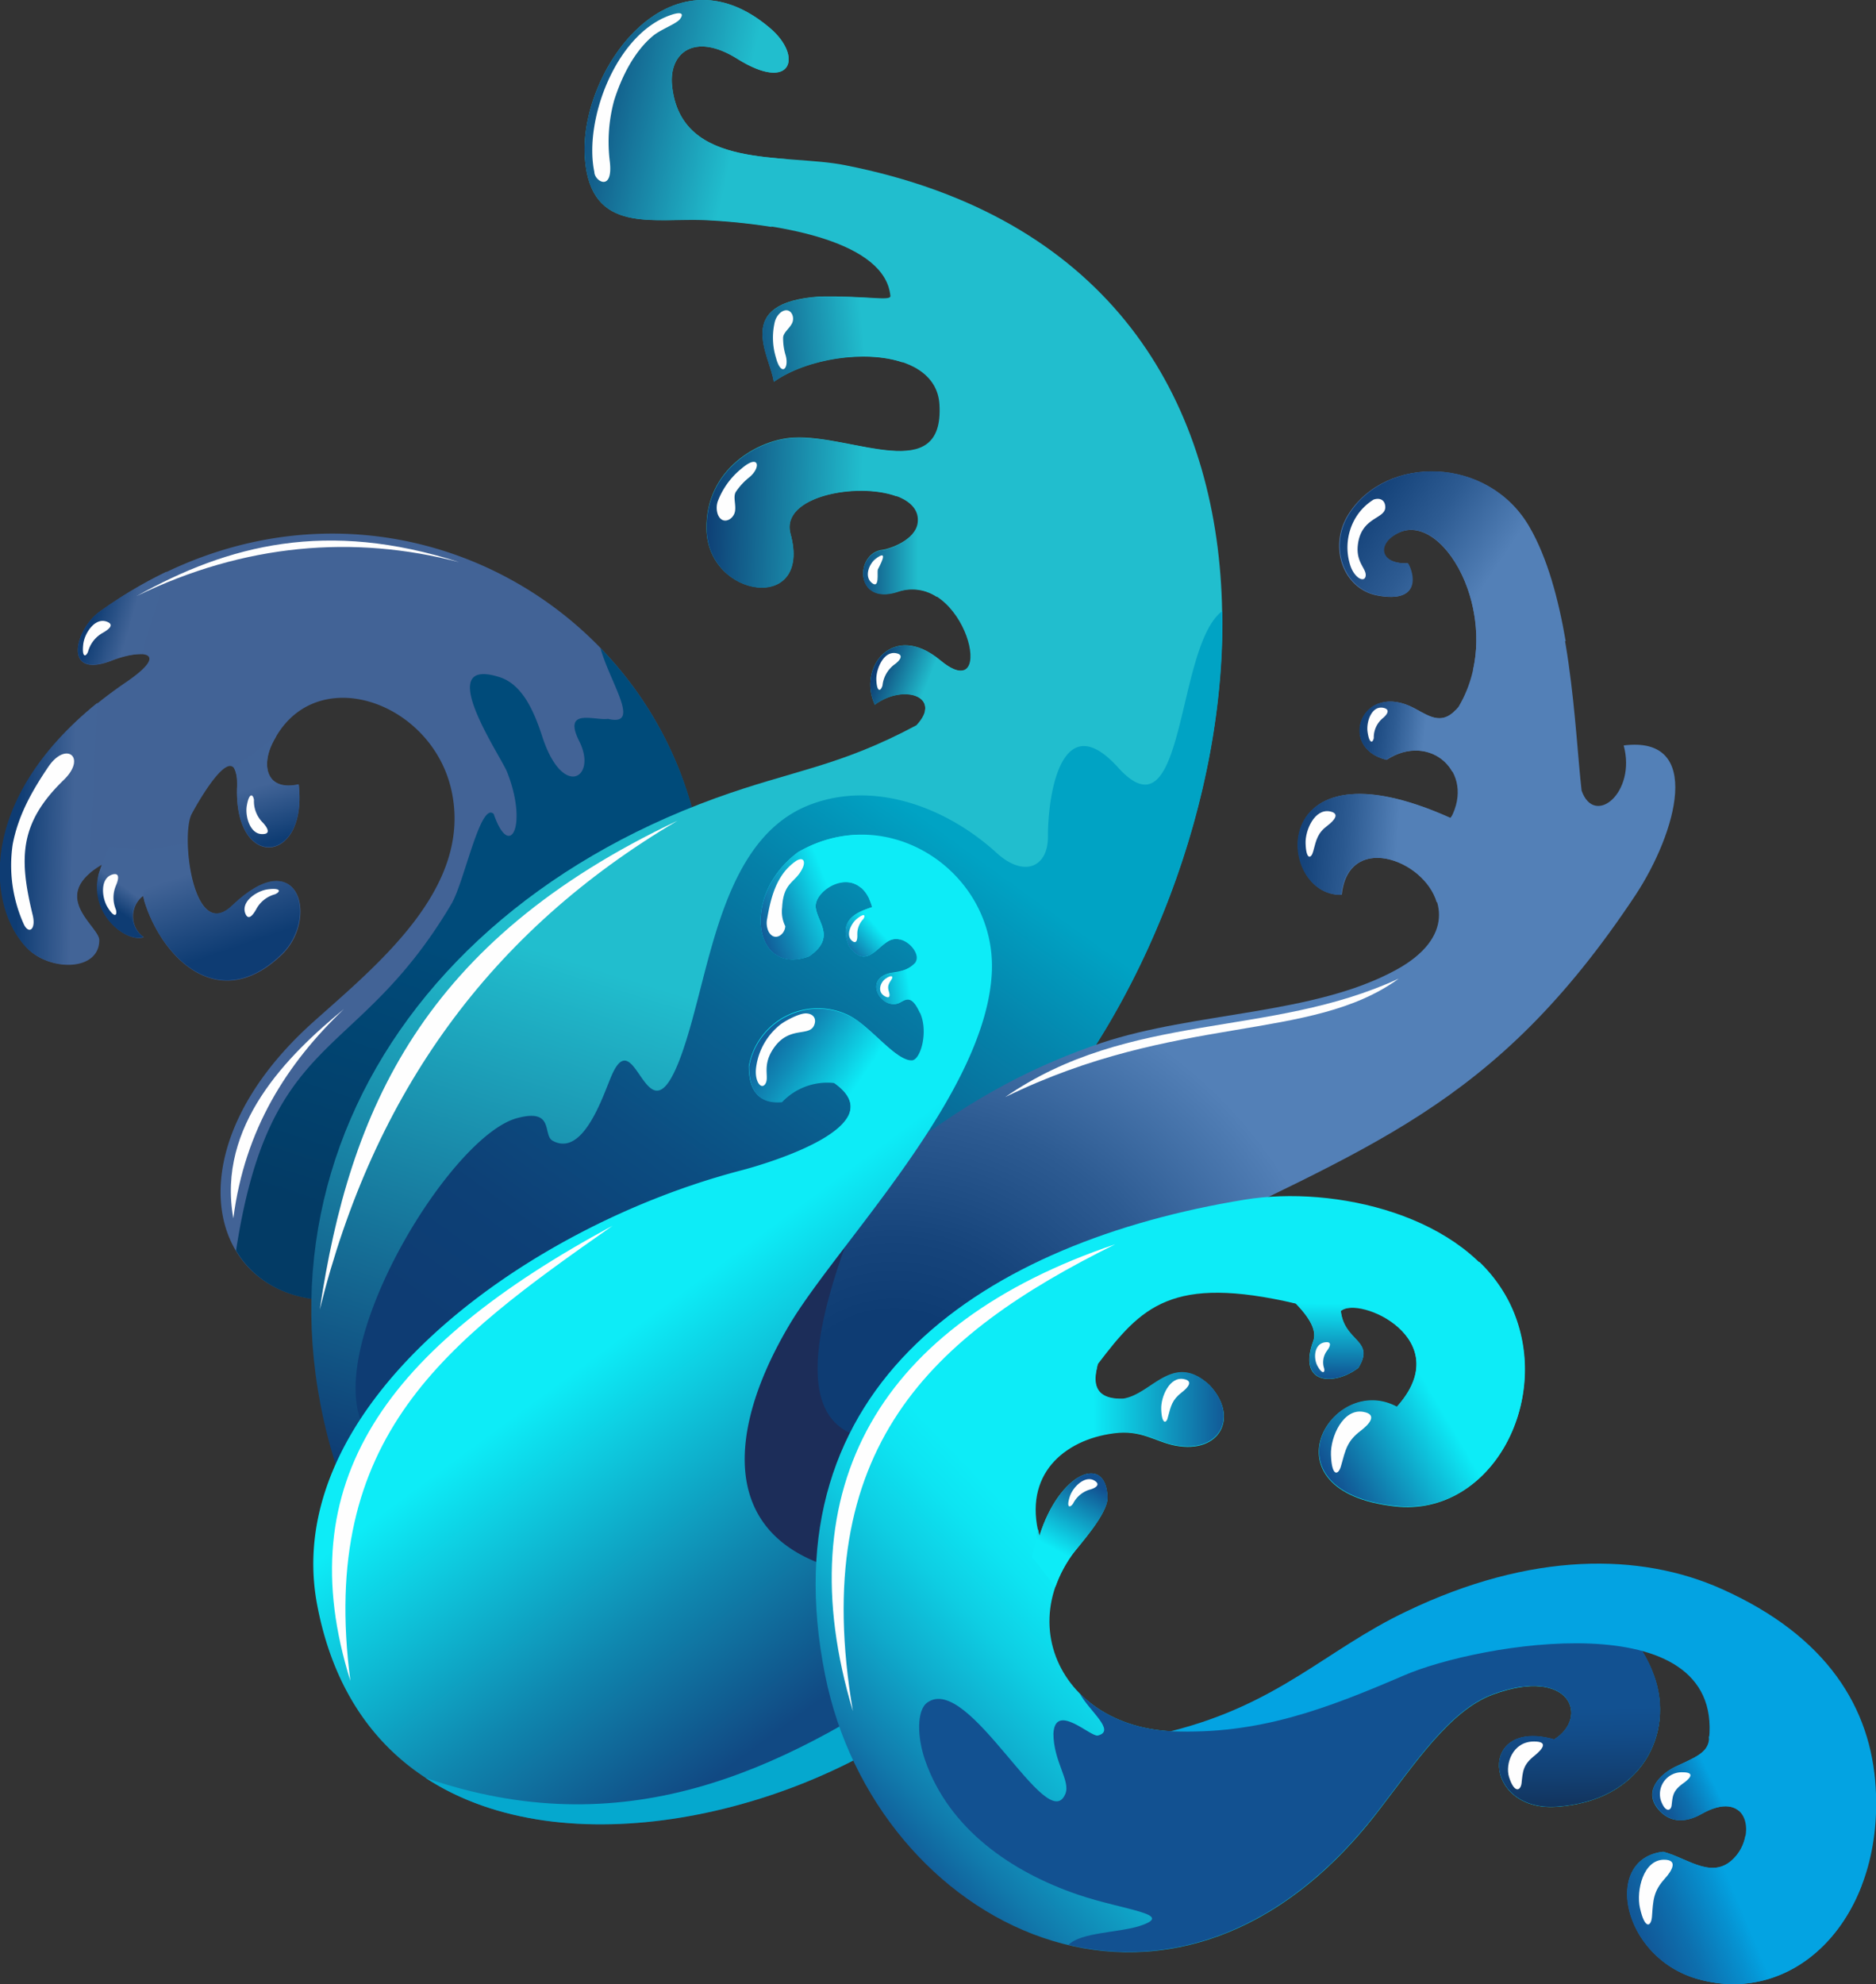 <svg xmlns="http://www.w3.org/2000/svg" xmlns:xlink="http://www.w3.org/1999/xlink" viewBox="0 0 249.23 263.5"><rect x="0" y="0" width="249.23" height="263.5" fill="#333333" stroke="none"/><defs><style>.cls-1{fill:#426396;}.cls-1,.cls-10,.cls-11,.cls-12,.cls-13,.cls-14,.cls-15,.cls-16,.cls-17,.cls-18,.cls-19,.cls-2,.cls-20,.cls-21,.cls-22,.cls-23,.cls-24,.cls-25,.cls-26,.cls-27,.cls-28,.cls-29,.cls-3,.cls-30,.cls-31,.cls-32,.cls-33,.cls-34,.cls-35,.cls-36,.cls-4,.cls-5,.cls-6,.cls-7,.cls-8,.cls-9{fill-rule:evenodd;}.cls-2{fill:url(#linear-gradient);}.cls-3{fill:url(#linear-gradient-2);}.cls-4{fill:url(#linear-gradient-3);}.cls-5{fill:url(#linear-gradient-4);}.cls-6{fill:url(#linear-gradient-5);}.cls-7{fill:url(#linear-gradient-6);}.cls-8{fill:#fefefe;}.cls-9{fill:url(#linear-gradient-7);}.cls-10{fill:url(#linear-gradient-8);}.cls-11{fill:url(#linear-gradient-9);}.cls-12{fill:url(#linear-gradient-10);}.cls-13{fill:url(#linear-gradient-11);}.cls-14{fill:url(#linear-gradient-12);}.cls-15{fill:url(#linear-gradient-13);}.cls-16{fill:url(#radial-gradient);}.cls-17{fill:#1c2d59;}.cls-18{fill:url(#linear-gradient-14);}.cls-19{fill:url(#linear-gradient-15);}.cls-20{fill:url(#linear-gradient-16);}.cls-21{fill:url(#linear-gradient-17);}.cls-22{fill:url(#linear-gradient-18);}.cls-23{fill:url(#linear-gradient-19);}.cls-24{fill:url(#linear-gradient-20);}.cls-25{fill:url(#linear-gradient-21);}.cls-26{fill:#05a8ce;}.cls-27{fill:url(#linear-gradient-22);}.cls-28{fill:url(#linear-gradient-23);}.cls-29{fill:url(#linear-gradient-24);}.cls-30{fill:url(#linear-gradient-25);}.cls-31{fill:url(#linear-gradient-26);}.cls-32{fill:#125191;}.cls-33{fill:url(#linear-gradient-27);}.cls-34{fill:#03a3e2;}.cls-35{fill:url(#linear-gradient-28);}.cls-36{fill:url(#linear-gradient-29);}</style><linearGradient id="linear-gradient" x1="10.63" y1="80.25" x2="17.54" y2="82.26" gradientUnits="userSpaceOnUse"><stop offset="0.3" stop-color="#0e3c73"/><stop offset="1" stop-color="#426497"/></linearGradient><linearGradient id="linear-gradient-2" x1="-0.73" y1="110.44" x2="9.7" y2="110.69" xlink:href="#linear-gradient"/><linearGradient id="linear-gradient-3" x1="14.47" y1="121.76" x2="16.99" y2="118.12" xlink:href="#linear-gradient"/><linearGradient id="linear-gradient-4" x1="33.12" y1="130.36" x2="27.84" y2="115.04" xlink:href="#linear-gradient"/><linearGradient id="linear-gradient-5" x1="38.06" y1="114.62" x2="35.17" y2="104.2" xlink:href="#linear-gradient"/><linearGradient id="linear-gradient-6" x1="67.11" y1="128.8" x2="55.18" y2="164.81" gradientUnits="userSpaceOnUse"><stop offset="0" stop-color="#004b7a"/><stop offset="1" stop-color="#033b65"/></linearGradient><linearGradient id="linear-gradient-7" x1="78.42" y1="204.61" x2="100.05" y2="135" gradientUnits="userSpaceOnUse"><stop offset="0" stop-color="#0e3c73"/><stop offset="1" stop-color="#21bece"/></linearGradient><linearGradient id="linear-gradient-8" x1="74.82" y1="11.19" x2="98.16" y2="16.49" xlink:href="#linear-gradient-7"/><linearGradient id="linear-gradient-9" x1="93.42" y1="67.69" x2="114.37" y2="68.49" xlink:href="#linear-gradient-7"/><linearGradient id="linear-gradient-10" x1="96.64" y1="46.01" x2="114.67" y2="44.15" xlink:href="#linear-gradient-7"/><linearGradient id="linear-gradient-11" x1="110.79" y1="74.76" x2="121.96" y2="74.76" gradientUnits="userSpaceOnUse"><stop offset="0.24" stop-color="#0e3c73"/><stop offset="1" stop-color="#21bece"/></linearGradient><linearGradient id="linear-gradient-12" x1="114.25" y1="87.83" x2="122.98" y2="91.37" xlink:href="#linear-gradient-11"/><linearGradient id="linear-gradient-13" x1="73.74" y1="187.28" x2="128.03" y2="112.38" gradientUnits="userSpaceOnUse"><stop offset="0" stop-color="#0e3c73"/><stop offset="0.19" stop-color="#0d4076"/><stop offset="0.39" stop-color="#0c4d81"/><stop offset="0.6" stop-color="#096392"/><stop offset="0.81" stop-color="#0581a9"/><stop offset="1" stop-color="#00a3c4"/></linearGradient><radialGradient id="radial-gradient" cx="118.79" cy="189.05" r="61.4" gradientUnits="userSpaceOnUse"><stop offset="0.24" stop-color="#0e3c73"/><stop offset="0.4" stop-color="#16447b"/><stop offset="0.67" stop-color="#2d5b92"/><stop offset="1" stop-color="#5380b7"/><stop offset="1" stop-color="#5380b7"/></radialGradient><linearGradient id="linear-gradient-14" x1="178.11" y1="64.25" x2="197.53" y2="77.3" gradientUnits="userSpaceOnUse"><stop offset="0" stop-color="#0e3c73"/><stop offset="0.22" stop-color="#16447b"/><stop offset="0.57" stop-color="#2d5b92"/><stop offset="1" stop-color="#5380b7"/><stop offset="1" stop-color="#5380b7"/></linearGradient><linearGradient id="linear-gradient-15" x1="179.59" y1="96.72" x2="189.22" y2="97.86" xlink:href="#linear-gradient-14"/><linearGradient id="linear-gradient-16" x1="170.4" y1="111.45" x2="185.57" y2="112.59" xlink:href="#linear-gradient-14"/><linearGradient id="linear-gradient-17" x1="88.38" y1="173.19" x2="126.93" y2="225.5" gradientUnits="userSpaceOnUse"><stop offset="0" stop-color="#0decf7"/><stop offset="0.5" stop-color="#0f87af"/><stop offset="0.84" stop-color="#114983"/></linearGradient><linearGradient id="linear-gradient-18" x1="110.4" y1="118.57" x2="99.79" y2="122.71" gradientUnits="userSpaceOnUse"><stop offset="0" stop-color="#0decf7"/><stop offset="0.58" stop-color="#108fba"/><stop offset="1" stop-color="#125191"/></linearGradient><linearGradient id="linear-gradient-19" x1="111.99" y1="126.89" x2="116.43" y2="123.04" gradientUnits="userSpaceOnUse"><stop offset="0" stop-color="#125191"/><stop offset="1" stop-color="#0decf7"/></linearGradient><linearGradient id="linear-gradient-20" x1="113.5" y1="132.55" x2="120.9" y2="131.37" xlink:href="#linear-gradient-19"/><linearGradient id="linear-gradient-21" x1="100.19" y1="135.73" x2="113.49" y2="144.71" gradientUnits="userSpaceOnUse"><stop offset="0" stop-color="#125191"/><stop offset="0.15" stop-color="#11619c"/><stop offset="0.44" stop-color="#108bb7"/><stop offset="0.83" stop-color="#0ecee3"/><stop offset="1" stop-color="#0decf7"/></linearGradient><linearGradient id="linear-gradient-22" x1="154.51" y1="221.39" x2="122.95" y2="251.77" gradientUnits="userSpaceOnUse"><stop offset="0" stop-color="#0decf7"/><stop offset="0.12" stop-color="#0de4f2"/><stop offset="0.31" stop-color="#0ecee3"/><stop offset="0.54" stop-color="#0fabcc"/><stop offset="0.81" stop-color="#117aac"/><stop offset="1" stop-color="#125191"/></linearGradient><linearGradient id="linear-gradient-23" x1="190.63" y1="185.68" x2="175.77" y2="194.5" gradientUnits="userSpaceOnUse"><stop offset="0" stop-color="#0decf7"/><stop offset="1" stop-color="#125191"/></linearGradient><linearGradient id="linear-gradient-24" x1="176.03" y1="173.11" x2="175.87" y2="183.07" xlink:href="#linear-gradient-23"/><linearGradient id="linear-gradient-25" x1="145.24" y1="187.68" x2="163.54" y2="187.52" xlink:href="#linear-gradient-23"/><linearGradient id="linear-gradient-26" x1="140.09" y1="205.78" x2="144.99" y2="196.96" xlink:href="#linear-gradient-23"/><linearGradient id="linear-gradient-27" x1="209.78" y1="226.79" x2="210.07" y2="243.31" gradientUnits="userSpaceOnUse"><stop offset="0" stop-color="#125191"/><stop offset="0.21" stop-color="#124c89"/><stop offset="0.54" stop-color="#124073"/><stop offset="0.95" stop-color="#122c50"/><stop offset="1" stop-color="#12294b"/></linearGradient><linearGradient id="linear-gradient-28" x1="219.77" y1="239.99" x2="227.43" y2="236.28" gradientUnits="userSpaceOnUse"><stop offset="0" stop-color="#125191"/><stop offset="0.19" stop-color="#115999"/><stop offset="0.49" stop-color="#0d6fae"/><stop offset="0.85" stop-color="#0692d1"/><stop offset="1" stop-color="#03a3e2"/></linearGradient><linearGradient id="linear-gradient-29" x1="216.03" y1="259.31" x2="231.12" y2="252.93" xlink:href="#linear-gradient-28"/></defs><title>water_god_dungeon</title><g id="Layer_2" data-name="Layer 2"><g id="Layer_1-2" data-name="Layer 1"><path class="cls-1" d="M93.59,123.38,52.31,171.22c-22.43,7.48-32.92-15.59-10.71-35.48,8.52-7.63,21.26-17.83,18.37-30.8-2.67-12-18.53-17.33-23.84-6.08-1.37,2.89-.73,6.27,3.55,5.33,1.23,10.61-8.51,11.49-8.19.48.21-7.47-4.95,1.41-6,3.39-1.53,2.74.13,17.25,5.4,12.22,8.83-8.44,11.48,1.7,6.6,6.46C28.67,135.27,20.9,126.41,19,119a3.41,3.41,0,0,0,.1,5.47c-2.31.85-8-3.47-5.58-9.62-7.16,4.22-.33,8.16-.33,10,0,4.17-6.51,4.16-9.49,1.14-5.69-5.78-7-21.73,13-35.36,6.07-4.14,2.2-4.45-1.87-2.89-6.61,2.53-4.83-4.18-1.59-6.5C50.07,54.81,95.8,82.52,93.59,123.38Z"/><path class="cls-2" d="M22.13,75.92l-3.3,10.93a10.84,10.84,0,0,0-4,.86c-6.61,2.53-4.83-4.18-1.59-6.5A59.09,59.09,0,0,1,22.13,75.92Z"/><path class="cls-3" d="M11.93,115.93l1-22.59c-16.1,13-14.63,27.22-9.31,32.62,3,3,9.49,3,9.49-1.14C13.15,123.17,7.45,119.73,11.93,115.93Z"/><path class="cls-4" d="M13.12,116l1.36-3.55,5,.51L18.93,119a3.4,3.4,0,0,0,.13,5.44C16.89,125.27,11.7,121.51,13.12,116Z"/><path class="cls-5" d="M24.9,112,18.69,113l.46,6.61c2.2,7.26,9.77,15.37,18.29,7.09,4.88-4.76,2.23-14.9-6.6-6.46C26.93,124,25,117,24.9,112Z"/><path class="cls-6" d="M36.73,97.74,31.1,102a4.83,4.83,0,0,1,.39,2.63c-.32,11,9.42,10.13,8.19-.48-4.28.94-4.92-2.44-3.55-5.33A11.88,11.88,0,0,1,36.73,97.74Z"/><path class="cls-7" d="M79.77,86.06c1.27,4.64,5.51,10.49,1,9.41-1.73.27-6.09-1.55-3.8,3,2.43,4.84-2.28,7.79-5-.87-1-3-2.51-6.69-5.6-7.67-9-2.87.13,10.41,1,12.6,2.79,7.06.37,11.82-1.78,5.57C63.83,106.4,61.72,117,60,120c-12.62,21.33-24.11,16.55-28.64,46.09,3.44,5.78,11,8.48,21,5.16l41.28-47.84A49.29,49.29,0,0,0,79.77,86.06Z"/><path class="cls-8" d="M45.7,134C38.18,140.17,28.78,149.5,31,161.8,32.51,150,38.1,141.24,45.7,134Z"/><path class="cls-9" d="M51.78,210.78C27.07,167.67,48.19,123,95.06,106c10.32-3.74,16.33-4.14,26.68-9.68,3.54-3.77-1.64-5.6-5.52-2.74-2.3-4.92,2.39-11.13,8.71-5.89,7.77,6.45,3.32-12.08-5.65-9.13-5.79,1.9-5.72-5.17-2-5.55.74-.08,4.3-1.21,4.63-3.55.9-6.47-18.76-5.36-16.9,1.41,2.92,10.59-11,8.6-11.15-.62-.14-8,6.93-11.9,11.58-12.14,7.82-.42,20,6.48,19.37-4.37-.45-8.14-15.3-7.79-22-3.05-.49-3.54-5.52-10.5,6.06-11.31,6.48-.11,9.5.65,9.42-.09-.7-7.12-14.16-9.55-24.22-10.08C86.86,28.87,78.47,31.3,77.7,21,76.85,9.66,88.91-7.69,102.32,3.75c4.38,3.74,2.9,8.61-4.37,4.06-5.74-3.6-9.09-.74-8.67,3.53,1.13,11.34,15,9,23,10.6,68.5,13.49,56.34,92.16,25,128-13.19,15.08-57.9,66.2-2.93,64.72l-18.83,9.18L63.38,218Z"/><path class="cls-10" d="M104.58,21.14c-1.38,1.94-2.26,4.91-2.06,9a80.41,80.41,0,0,0-8.47-.88C86.86,28.87,78.47,31.3,77.7,21,76.85,9.66,88.91-7.69,102.32,3.75c4.38,3.74,2.9,8.61-4.37,4.06-5.74-3.6-9.09-.74-8.67,3.53C90.1,19.51,97.49,20.58,104.58,21.14Z"/><path class="cls-11" d="M120.8,59.85l-1.71,6.06c-5.18-1.9-15.43,0-14.06,5,2.92,10.59-11,8.6-11.15-.62-.14-8,6.93-11.9,11.58-12.14C110.26,57.88,116.69,60.38,120.8,59.85Z"/><path class="cls-12" d="M115.75,39.59l4.17,8.54c-5-1.7-12.78-.47-17.13,2.59-.49-3.54-5.52-10.5,6.06-11.31C111.91,39.36,114.2,39.5,115.75,39.59Z"/><path class="cls-13" d="M121.68,70.27c4.27,1.75,5.4,5.1,2.76,9a5.86,5.86,0,0,0-5.16-.66c-5.79,1.9-5.72-5.17-2-5.55C118,73,120.8,72.08,121.68,70.27Z"/><path class="cls-14" d="M128.08,89c1.2,3.76-.71,5-5.21,5.48.55-2.43-3.49-3.21-6.65-.88-2.3-4.92,2.39-11.13,8.71-5.89C126.4,88.94,127.43,89.27,128.08,89Z"/><path class="cls-15" d="M162.39,81.15c-6.25,4.62-4.8,30.79-13.84,20.79-7.29-8.07-9.33,2.87-9.33,9.21,0,4-3.16,5.47-6.84,2.1-6.48-5.9-16-9.63-24.58-6.45C97.42,110.63,95,124.15,92.27,134.31c-6,22.84-7.34.13-11,8.49-1.07,2.43-3.72,11-7.86,8.69-1.36-.77.3-4.34-4.7-3-10.35,2.73-31.61,40.09-15.83,44.67,5.54,1.61,31.87-3.69,35.32-5.27,7.35-3.35,9.44-6.39,18.19-8.53l1.52-.38a34.7,34.7,0,0,0,9.9-4.17c6.67-10.15,15-19.66,19.54-24.87C152.26,132.84,162.84,106,162.39,81.15Z"/><path class="cls-16" d="M92.79,183.23C111.05,156,129.91,144,146.35,138.5c12.47-4.14,28.14-3.71,39.08-9.67,15.81-8.6-5.9-22.3-7.18-10-8.76.25-10.26-21.36,14.49-10.19,3.27-6.1-2.78-11.45-8.53-7.73-6.61-1.59-3.28-10.63,3.79-6.8,2,1.09,3.72,2.35,5.77-.25,6.44-10.85-1.65-26-7.94-23.13-3,1.38-2.72,4.23,1.16,4.08.77,1.2,1.9,5.39-4,4.28-4.55-.86-6.56-6.47-3.87-10.76,5-8,18.61-7.77,24,1.67,5.67,9.83,6.07,27,7,35,1.71,4.87,7.29.25,5.59-6,10.69-1.35,7,11.63,1.57,19.87-18.9,28.48-35.72,33.32-64,47.53-33.55,16.84-43,28.72-36.45,52.75-9.18-2-23-6.84-32.14-8.83C82.82,200.33,94.65,193.28,92.79,183.23Z"/><path class="cls-17" d="M116,156.19c-9.4,21.7-11.38,36.3,3.37,34.87-4.81,7.31-5.62,15.41-3.17,25.84l-.08.46-13.66-2c-2.91-.87-5.84-1.75-8.66-2.56l-4.79-16.49c2.38-4.09,4.63-8.22,3.74-13A135.87,135.87,0,0,1,116,156.19Z"/><path class="cls-18" d="M195.69,89,208,85.13c-.95-5.52-2.4-11-4.8-15.14-5.43-9.44-19-9.68-24-1.67-2.69,4.29-.68,9.9,3.87,10.76,5.88,1.11,4.75-3.08,4-4.28-3.88.15-4.17-2.7-1.16-4.08C191.22,68.26,197.93,79,195.69,89Z"/><path class="cls-19" d="M193.43,94.25l3.51,4.62-4,3.63c-1.49-2.71-5.19-3.92-8.77-1.6-6.61-1.59-3.28-10.63,3.79-6.8C189.9,95.13,191.53,96.3,193.43,94.25Z"/><path class="cls-20" d="M192.87,108.37l3,5.56-5,5.91c-1.71-5.79-11.82-9.29-12.68-1-8.76.25-10.26-21.36,14.49-10.19Z"/><path class="cls-21" d="M107.49,127c-7.33,2.7-9.18-8.06-1.46-13.84,12-6.94,26.28,2.69,25.74,15.87-.68,16.24-20.54,36.2-26.9,46.92-9.78,16.47-10.5,35.12,21.56,33.75l-2.55,17.48c-24.78,19.12-74.27,25.56-81.75-14.08-4.93-26.13,27-50,56.28-57.65,3.59-.93,20.63-6,12.36-11.69a8.29,8.29,0,0,0-6.92,2.55c-2.93.26-4.37-1.34-4.37-4.73a9.34,9.34,0,0,1,12.93-6.9c3,1.23,6.5,6.23,8.74,6.14,1.15-.05,2.21-3.79,1.09-6.28s-1.82-1.88-2.65-1.42c-2.31,1.26-5.17-3.11-1.17-3.93,2.14-.27,3.37-1,3.37-2,0-1.31-2.08-3.21-3.78-2.2s-3.1,3.68-5.24.62c-1.46-3.63,1.21-4.49,3.1-5.15-1.73-6-7.8-2.57-7.5.08C108.61,122.52,111.09,124.53,107.49,127Z"/><path class="cls-22" d="M114.41,117.93l.68-7.06a16.7,16.7,0,0,0-9.06,2.31c-7.72,5.78-5.87,16.54,1.46,13.84,3.6-2.49,1.12-4.5.88-6.48S112,115.81,114.41,117.93Z"/><path class="cls-23" d="M115.48,119.42c3.57.5,4.35,2.21,4.08,5.35A2,2,0,0,0,118,125c-1.7,1-3.1,3.68-5.24.62-1.46-3.63,1.21-4.49,3.1-5.15A6.63,6.63,0,0,0,115.48,119.42Z"/><path class="cls-24" d="M121.54,127.92c2.9,2.15,2.44,3.85.67,6.58-1.06-2.32-1.8-1.81-2.62-1.36-2.31,1.26-5.17-3.11-1.17-3.93A4.55,4.55,0,0,0,121.54,127.92Z"/><path class="cls-25" d="M120.44,140.72l-1,6L112.81,148c.52-1.31.06-2.72-2-4.17a8.29,8.29,0,0,0-6.92,2.55c-2.93.26-4.37-1.34-4.37-4.73a9.34,9.34,0,0,1,12.93-6.9C115.14,135.8,118.21,140,120.44,140.72Z"/><path class="cls-26" d="M56.51,236.1c26.27,9.06,47-.68,66.7-14.16l.89,3.74-.22,1.52C105.93,241.05,75,248.24,56.51,236.1Z"/><path class="cls-27" d="M185.55,186.87c-8.69-4.63-18,11.17-.24,13.19,13,1.48,21.32-14.66,15.2-27-5.79-11.72-23.25-15.68-35.14-13.74-34.29,5.6-63.52,24.4-55.75,63.16,6.64,33.18,45.93,53.68,73.35,18.21,5-6.46,9.66-13.57,15.4-15.66,10.29-3.77,12.81,3.07,8.1,6-10.08-2.93-9.51,9.55.26,8.93,11.47-.73,15.75-9.84,13-17.41-3.3-9.13-11.64-10.53-20-8.11-10.41,3-23.49,10.86-34.51,14.19-19.88,6-31.68-9.7-22.8-22.14.94-1.3,4.78-5.44,4.71-7.64-.2-5.89-6.44-3.23-9.05,5.14-2.18-8.11,3.23-12.76,9.89-13.64,3.7-.5,5.47,1.12,8.15,1.63,6,1.15,8.52-3.8,4.58-8-4.86-4.47-7.63,1.22-11.44,1.82-3.09.08-4.46-1.27-3.38-4.68,5.76-7.56,9.74-11.85,26.26-8,2.35,2.41,2.72,3.93,2.32,5-2.13,5.84,2.85,5.93,6,3.54,2.28-3.7-1.89-3.42-2.34-7.54C180.43,172,193.72,177.78,185.55,186.87Z"/><path class="cls-28" d="M184.05,175l12.49-7.41a19.94,19.94,0,0,1,4,5.41c6.12,12.36-2.19,28.5-15.2,27-17.74-2-8.45-17.82.24-13.19C190.47,181.39,187.61,177.12,184.05,175Z"/><path class="cls-29" d="M170.8,172.75l3.3-4.08,5.39,5a2.07,2.07,0,0,0-1.35.43c.45,4.12,4.62,3.84,2.34,7.54-3.15,2.39-8.13,2.3-6-3.54.4-1.11,0-2.63-2.32-5Z"/><path class="cls-30" d="M145.76,181.59l-.41,0-7,6.87,1.92,5.31a13.28,13.28,0,0,1,7.68-3.48c3.7-.5,5.47,1.12,8.15,1.63,6,1.15,8.52-3.8,4.58-8-4.86-4.47-7.63,1.22-11.44,1.82C146.34,185.85,145,184.63,145.76,181.59Z"/><path class="cls-31" d="M137.88,203.07l-.75,3.73,3.09,3.94a17,17,0,0,1,2.22-4.26c.94-1.3,4.78-5.44,4.71-7.64-.2-5.89-6.44-3.23-9.05,5.14C138,203.67,138,203.37,137.88,203.07Z"/><path class="cls-32" d="M143.43,224.87c1.29,2.4,4.88,5,2.42,5.62-.93.24-5.67-4.47-5.9-.27,0,3.72,2.29,6.27,1.59,8-2.37,5.88-12.83-16.09-18.35-12.11-1.4,1-1.38,4.53-.28,7.69,3.19,9.11,11.44,14.79,20.27,17.81,6.15,2.1,13.11,2.57,8.23,4.17-2.69.88-7.87.84-9.45,2.51,13.29,3.14,28.4-1.33,41-17.63,5-6.46,9.66-13.57,15.4-15.66,10.29-3.77,12.81,3.07,8.1,6-10.08-2.93-9.51,9.55.26,8.93,11.47-.73,15.75-9.84,13-17.41-3.3-9.13-11.64-10.53-20-8.11-10.41,3-23.49,10.86-34.51,14.19C155.58,231.54,147.83,229.33,143.43,224.87Z"/><path class="cls-33" d="M202.17,224l5-10.63c5.52.16,10.28,2.77,12.59,9.15,2.73,7.57-1.55,16.68-13,17.41-9.77.62-10.34-11.86-.26-8.93C210.53,228.48,209.21,223.05,202.17,224Z"/><path class="cls-34" d="M155.58,229.91c11.59.52,20.7-3,31-7.43,9.82-4.24,42.34-9.81,40.47,8.5-.17,1.74-1.69,2.35-4.51,3.66-2,1-4.24,3.2-2.28,5.6,1.72,2.11,4,1.65,5.69.71,6.13-3.46,7.35,2.37,4.71,5.52-2.91,3.46-6.3.34-9.69-.55-8.06.89-5.56,14.07,4.64,16.92,13,3.64,24.62-8.16,23.58-25.43-.62-10.54-6.39-20.1-20.47-26.39-10.74-4.81-25.26-5-41.91,3C176.15,219.1,170,226.27,155.58,229.91Z"/><path class="cls-35" d="M227.06,230.55l6.22,2.23L231,240.47c-1-.8-2.61-.9-5,.48-1.67.94-4,1.4-5.69-.71-2-2.4.24-4.65,2.28-5.6,2.82-1.31,4.34-1.92,4.51-3.66C227,230.83,227.05,230.69,227.06,230.55Z"/><path class="cls-36" d="M231.87,243.8l15.46,6.56c-3.7,9.7-12.34,15.11-21.75,12.48-10.2-2.85-12.7-16-4.64-16.92,3.39.89,6.78,4,9.69.55A5.69,5.69,0,0,0,231.87,243.8Z"/><path class="cls-8" d="M42.48,173.92C46.44,147.45,56.11,125,90,109,65.16,123.65,49.64,145.11,42.48,173.92Z"/><path class="cls-8" d="M46.55,223.23c-8.28-26.44,4.76-44.23,34.84-60.45C59.35,178.24,42.26,190.65,46.55,223.23Z"/><path class="cls-8" d="M113.31,227.25c-8.94-29.74,3.61-51.47,34.84-62C123.74,177.33,107.34,192.25,113.31,227.25Z"/><path class="cls-8" d="M133.54,145.7c16.59-11.45,35.12-7.8,52.28-15.73C174.13,138.47,156.34,134.55,133.54,145.7Z"/><path class="cls-8" d="M18.15,79.16C30.36,72.34,43.42,69,61,74.66,47,71,32.47,72.2,18.15,79.16Z"/><path class="cls-8" d="M88.8,2.11c-7.12,2.71-11.25,14-9.84,20.73,0,1.22,2.51,2.73,2.06-1.34a21,21,0,0,1,.56-8.13c.94-3,2.57-6.4,5.09-8.54,1.09-.94,3.14-1.62,3.66-2.29S90.67,1.4,88.8,2.11Z"/><path class="cls-8" d="M98.54,62.21a10.25,10.25,0,0,0-3.19,4.39,2.7,2.7,0,0,0,0,1.68c.57,1.53,2.11.76,2.3-.39.15-.88-.29-1.92.11-2.57a8.65,8.65,0,0,1,1.87-2C101.14,62,100.81,60.26,98.54,62.21Z"/><path class="cls-8" d="M101.92,122a2.71,2.71,0,0,0,.17,1.68c.74,1.44,2.18.5,2.24-.67a4.36,4.36,0,0,1-.42-2.49c.17-3.44,1.74-3.21,2.7-5.2.44-.91.13-1.57-.82-1C103.19,116.08,102.42,119.11,101.92,122Z"/><path class="cls-8" d="M107.17,134.59c.92.08,1.2.67,1.09,1.24-.46,2.21-3.52,0-5.75,3.81-1.21,2.09-.29,3.44-.83,4.3s-1.52-.35-1.21-2.31a8.72,8.72,0,0,1,3.25-5.6C104.43,135.51,106.29,134.51,107.17,134.59Z"/><path class="cls-8" d="M182.48,66.35c.87-.29,1.38.09,1.51.63.52,2.07-3.2,1.36-3.61,5.51-.22,2.26,1.19,3.05,1.05,4s-1.52.3-2.07-1.49a7.72,7.72,0,0,1,.6-6A7.28,7.28,0,0,1,182.48,66.35Z"/><path class="cls-8" d="M116.31,74.23c-.81.62-1.55,2.32-.49,3.18s.69-1.39.8-1.77C116.66,75.49,118.34,72.66,116.31,74.23Z"/><path class="cls-8" d="M116.42,90.19c0-1.43,1-3.76,2.63-3.44,1.11.21.49,1-.25,1.52a4,4,0,0,0-1.56,2.78C117,91.84,116.48,92,116.42,90.19Z"/><path class="cls-8" d="M173.45,112c-.06-1.75,1.2-4.63,3.23-4.24,1.37.26.61,1.18-.3,1.87-1.34,1-1.5,1.86-1.92,3.44C174.2,114.05,173.52,114.27,173.45,112Z"/><path class="cls-8" d="M176.82,193.2c-.08-2.35,1.61-6.22,4.34-5.69,1.84.35.82,1.59-.4,2.51-1.8,1.37-2,2.5-2.59,4.62C177.83,195.94,176.92,196.23,176.82,193.2Z"/><path class="cls-8" d="M217.87,253.39c-.51-2.31.43-6.42,3.21-6.41,1.87,0,1.1,1.41.07,2.54-1.51,1.68-1.52,2.83-1.68,5C219.37,255.88,218.53,256.34,217.87,253.39Z"/><path class="cls-8" d="M200.48,236c-.53-1.7.44-4.73,3.33-4.72,1.94,0,1.13,1,.07,1.87-1.57,1.24-1.57,2.09-1.74,3.69C202,237.85,201.17,238.19,200.48,236Z"/><path class="cls-8" d="M220.64,239.08a2.9,2.9,0,0,1,2.9-3.71c1.7,0,1,.81.07,1.47-1.38,1-1.38,1.64-1.53,2.9C222,240.52,221.23,240.78,220.64,239.08Z"/><path class="cls-8" d="M154.27,187.15c-.06-1.66,1.13-4.38,3-4,1.3.24.58,1.12-.28,1.77-1.27,1-1.42,1.75-1.82,3.24C155,189.07,154.34,189.27,154.27,187.15Z"/><path class="cls-8" d="M142.14,198.71c.4-1.21,2-2.84,3.27-2.07.87.53.12,1-.67,1.2a3.64,3.64,0,0,0-2.18,1.85C142.14,200.29,141.62,200.27,142.14,198.71Z"/><path class="cls-8" d="M175,181.35c-.51-1-.43-2.85,1-3.08,1-.15.73.53.3,1.11a2.56,2.56,0,0,0-.39,2.34C176.07,182.32,175.66,182.59,175,181.35Z"/><path class="cls-8" d="M181.68,97.17c-.18-1.31.54-3.46,2.08-3.17,1,.2.55.89-.08,1.4A3.32,3.32,0,0,0,182.51,98C182.4,98.68,181.91,98.85,181.68,97.17Z"/><path class="cls-8" d="M11.06,85.55c.16-1.41,1.52-3.56,3.1-3,1.07.38.35,1-.46,1.47a4.06,4.06,0,0,0-2,2.52C11.41,87.28,10.85,87.37,11.06,85.55Z"/><path class="cls-8" d="M14.27,120.45c-.74-1.22-1-3.75.6-4.29,1.08-.35.9.6.53,1.45a4.11,4.11,0,0,0,0,3.19C15.61,121.59,15.21,122,14.27,120.45Z"/><path class="cls-8" d="M32.79,107c-.25,1.4.43,3.85,2.11,3.77,1.13,0,.62-.88,0-1.54a4,4,0,0,1-1.16-3C33.62,105.45,33.1,105.2,32.79,107Z"/><path class="cls-8" d="M113.87,122c-.78.61-1.58,2.19-.68,2.94.61.5.73-.16.71-.81a2.81,2.81,0,0,1,.8-2.08C115,121.57,114.88,121.2,113.87,122Z"/><path class="cls-8" d="M117.62,130c-.66.48-1.13,1.72-.07,2.31.71.39.7-.13.54-.63-.24-.75,0-1.05.37-1.64C118.7,129.68,118.47,129.39,117.62,130Z"/><path class="cls-8" d="M35.57,118.11c-1.41.18-3.54,1.57-3,3.15.39,1.06,1,.33,1.46-.49a4,4,0,0,1,2.49-2C37.3,118.44,37.38,117.87,35.57,118.11Z"/><path class="cls-8" d="M103.09,47.51a9.07,9.07,0,0,1-.15-4.79,2.44,2.44,0,0,1,.81-1.25c1.17-.83,1.92.49,1.49,1.43-.33.71-1.17,1.26-1.2,1.93a7.78,7.78,0,0,0,.35,2.41C104.85,49,103.77,50.06,103.09,47.51Z"/><path class="cls-8" d="M6.42,101.84c-2.22,3.28-4,6.47-4.73,10.28a19,19,0,0,0,1.49,10.66c.66,1.34,1.63.65,1.16-1.27-1.83-7.54-1.79-12.2,4.13-17.93C11.58,100.56,8.76,98.38,6.42,101.84Z"/></g></g></svg>